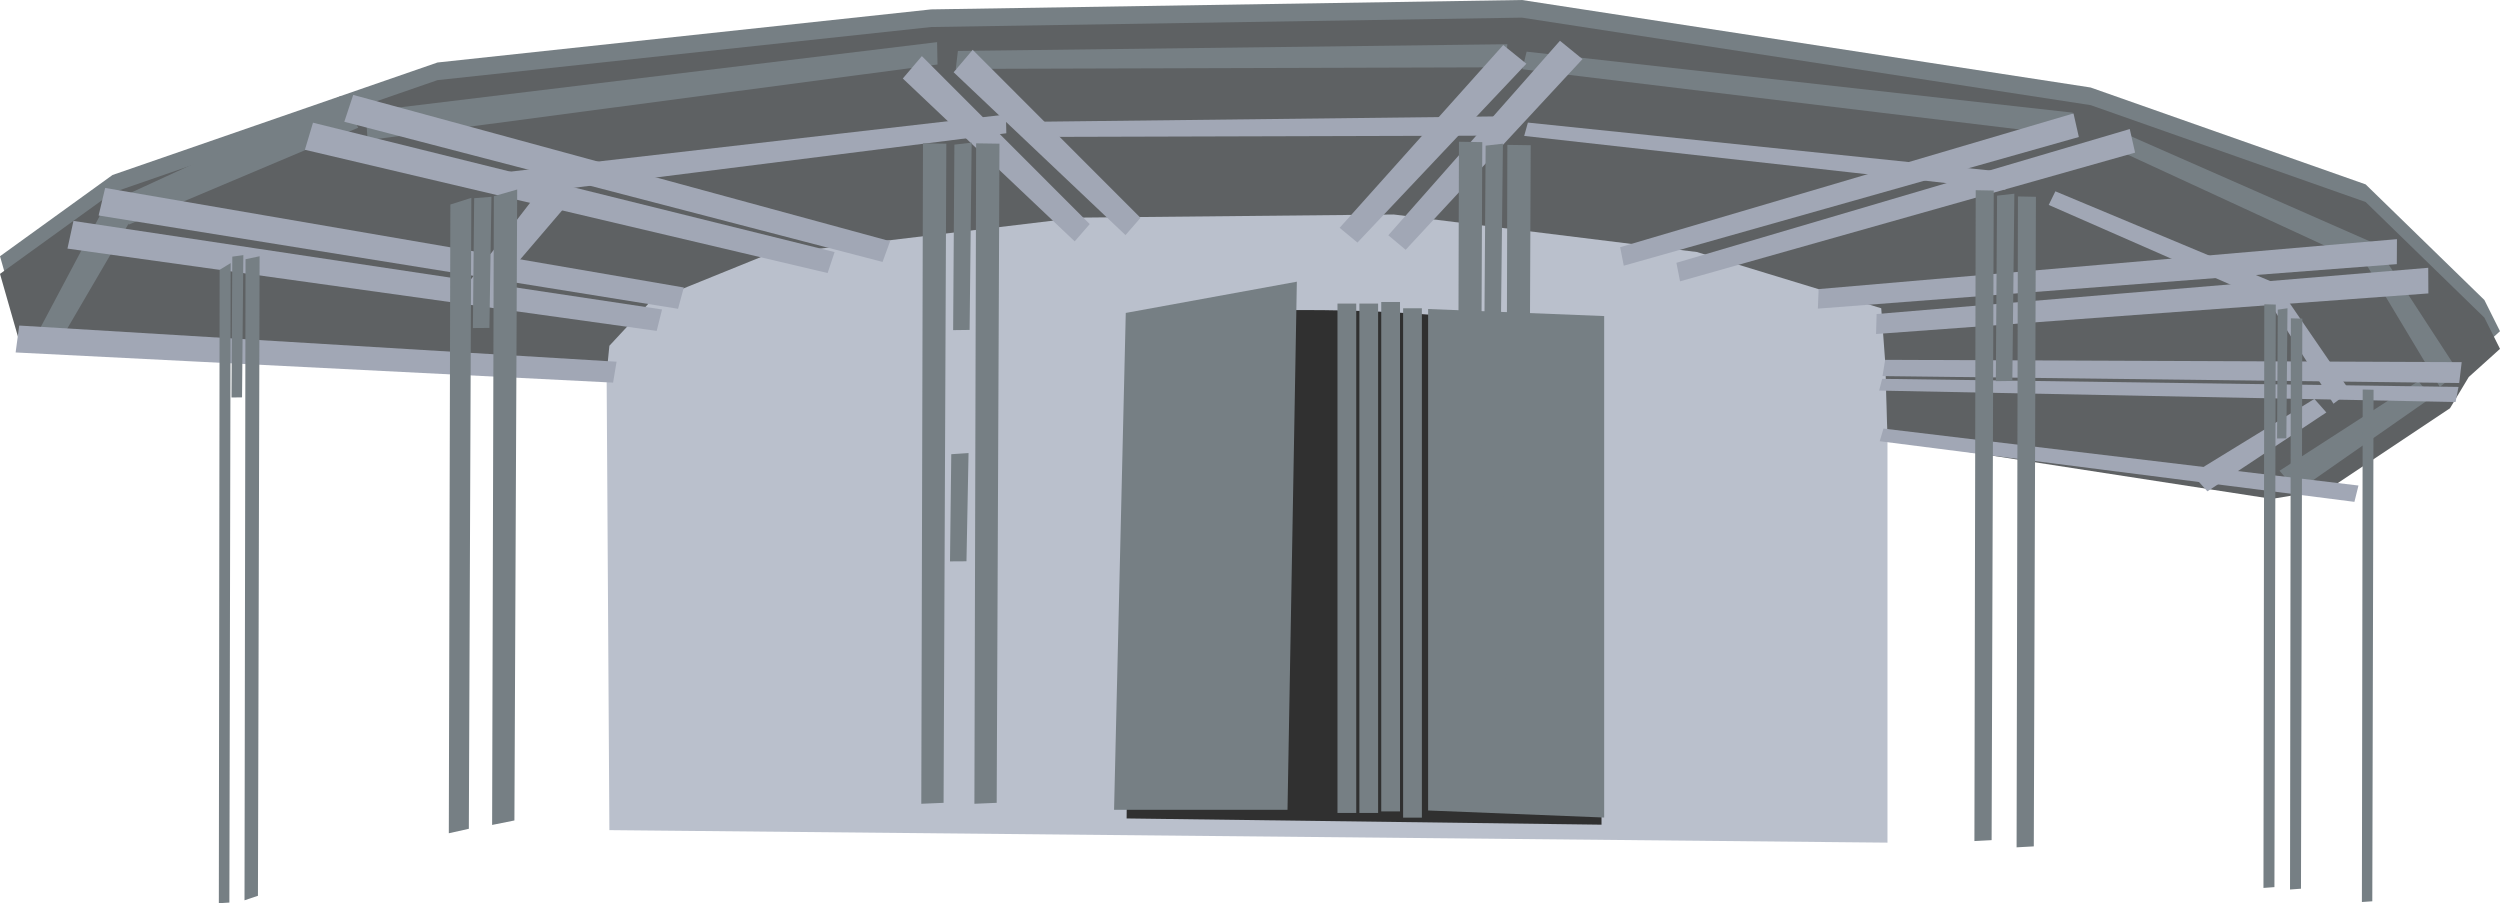 <?xml version="1.0" encoding="UTF-8"?><svg id="Layer_2" xmlns="http://www.w3.org/2000/svg" viewBox="0 0 708.87 256.11"><defs><style>.cls-1{fill:#a1a7b5;}.cls-2{fill:#bac0cc;}.cls-3{fill:#303030;}.cls-4{fill:#767f84;}.cls-5{fill:#5e6163;}</style></defs><g id="top-fragment"><g><path id="building" class="cls-2" d="M535.19,238.93V86.61S365.07,.57,171.9,88.58l.89,146.8"/><path id="inside" class="cls-3" d="M319.45,232.07l1.32-142.66s40.76-2.66,73.54-.89c32.79,1.77,59.37,6.2,59.37,6.2l.43,139.12"/><polyline id="L" class="cls-4" points="315.89 229.62 319.21 88.73 367.72 79.87 365.07 229.62"/><polyline id="mid1" class="cls-4" points="379.24 230.51 379.24 86.08 384.56 86.08 384.56 230.51"/><polyline id="mid2" class="cls-4" points="385.45 230.51 385.45 86.08 390.76 86.08 390.76 230.51"/><polyline id="mid3" class="cls-4" points="391.65 230.07 391.65 85.63 396.97 85.63 396.97 230.07"/><polyline id="mid4" class="cls-4" points="397.85 231.84 397.85 87.41 403.17 87.41 403.17 231.84"/><polyline class="cls-4" points="404.94 229.81 404.94 87.62 454.86 89.62 454.86 231.81"/><polygon id="roof-edge" class="cls-4" points="171.9 101.9 172.79 93.04 184.31 80.63 217.09 67.34 305.7 56.71 395.19 55.82 481.14 66.46 533.42 82.41 534.6 98.36 535.19 119.62 644.18 136.46 660.13 133.8 694.69 110.76 700.01 101.9 708.87 93.92 704.44 85.06 670.77 52.28 592.79 24.81 431.52 0 264.05 2.66 124.05 17.72 31.9 49.62 0 72.66 5.32 91.27 171.9 101.9"/><polygon id="roof" class="cls-5" points="171.9 106.9 172.79 98.04 184.31 85.63 217.09 72.34 305.7 61.71 395.19 60.82 481.14 71.46 533.42 87.41 534.6 103.36 535.19 124.62 644.18 141.46 660.13 138.8 694.69 115.76 700.01 106.9 708.87 98.92 704.44 90.06 670.77 57.28 592.79 29.81 431.52 5 264.05 7.66 124.05 22.72 31.9 54.62 0 77.66 5.32 96.27 171.9 106.9"/><polygon id="_01" class="cls-4" points="15.13 99.91 38 60.78 30.13 57.73 9.03 97.49 15.13 99.91"/><polygon id="_02" class="cls-4" points="36.52 63.68 101.58 36.21 96.59 27.25 32.7 56.67 36.52 63.68"/><polygon id="_03" class="cls-4" points="104.23 39.75 265.83 18.29 265.71 11.95 103.7 31.61 104.23 39.75"/><polygon id="_04" class="cls-4" points="271.01 19.54 426.87 19.08 427.4 12.54 271.61 14.45 271.01 19.54"/><polygon id="_05" class="cls-4" points="431.65 19.63 586.37 38.37 587.71 31.94 432.87 14.65 431.65 19.63"/><polygon id="_06" class="cls-4" points="600.41 42.52 673.02 76.03 675.66 70.06 602.55 37.91 600.41 42.52"/><polygon id="_07" class="cls-4" points="670.6 74.38 691.81 109.71 697.12 105.47 674.76 71.12 670.6 74.38"/><polygon id="_08" class="cls-4" points="685.69 108.08 646.36 133.48 651.34 139.32 689.52 112.66 685.69 108.08"/><polygon id="_02-2" class="cls-1" points="138.41 84.19 164.07 54.18 155.9 50.26 132.07 81.11 138.41 84.19"/><polygon id="_03-2" class="cls-1" points="142.58 55.79 285.34 37.79 285.23 32.47 142.12 48.96 142.58 55.79"/><polygon id="_04-2" class="cls-1" points="289.92 38.84 427.6 38.45 428.07 32.96 290.45 34.56 289.92 38.84"/><polygon id="_05-2" class="cls-1" points="432.18 38.54 568.57 53.78 569.71 48.9 433.23 34.76 432.18 38.54"/><polygon id="_06-2" class="cls-1" points="580.91 58.11 645.05 86.23 647.38 81.22 582.8 54.25 580.91 58.11"/><polygon id="_07-2" class="cls-1" points="642.91 84.84 661.65 114.48 666.34 110.92 646.58 82.1 642.91 84.84"/><polygon id="_08-2" class="cls-1" points="656.24 113.11 621.5 134.42 625.9 139.32 659.63 116.95 656.24 113.11"/><polygon class="cls-1" points="174.83 102.56 5.45 92.31 4.43 99.94 173.84 108.49 174.83 102.56"/><polygon class="cls-1" points="187.72 87.75 20.83 62.65 19.13 70.49 186.2 93.83 187.72 87.75"/><polygon class="cls-1" points="193.89 81.52 29.82 53.29 27.96 61.1 192.26 87.56 193.89 81.52"/><polygon class="cls-1" points="236.65 71.48 88.75 34.79 86.45 42.47 234.67 77.42 236.65 71.48"/><polygon class="cls-1" points="252.39 68.39 100.15 26.91 97.63 34.53 250.25 74.27 252.39 68.39"/><polygon class="cls-1" points="308.99 63.54 261.39 15.91 255.99 22.26 304.73 68.44 308.99 63.54"/><polygon class="cls-1" points="323.39 61.77 275.8 14.13 270.4 20.49 319.13 66.66 323.39 61.77"/><polygon class="cls-1" points="384.9 68.78 432.8 18.07 426.24 12.77 379.85 64.6 384.9 68.78"/><polygon class="cls-1" points="398.57 70.83 448.71 16.76 442.32 11.56 393.65 66.71 398.57 70.83"/><polygon class="cls-1" points="460.42 75.34 589.45 38.85 587.94 32.16 459.39 70.09 460.42 75.34"/><polygon class="cls-1" points="476.37 79.77 605.4 43.28 603.89 36.59 475.34 74.52 476.37 79.77"/><polygon class="cls-1" points="515.45 87.51 679.61 74.9 679.65 67.81 515.67 81.97 515.45 87.51"/><polygon class="cls-1" points="531.95 94.71 688.56 83.2 688.52 75.93 532.11 89.04 531.95 94.71"/><polygon class="cls-1" points="533.78 106.64 697.3 108.61 698.01 102.69 534.53 102.03 533.78 106.64"/><polygon class="cls-1" points="532.83 110.75 696.27 113.99 697.11 109.71 533.68 107.42 532.83 110.75"/><polygon class="cls-1" points="532.99 125.11 667.59 142.3 668.74 137.67 534.05 121.52 532.99 125.11"/><polyline class="cls-4" points="62.05 256.11 62.28 76.51 65.41 74.59 65.04 255.92"/><polygon class="cls-4" points="65.87 72.77 69 72.34 68.63 112.67 65.64 112.71 65.87 72.77"/><polygon class="cls-4" points="134.45 56.2 139.35 55.8 138.77 92.98 134.09 93.02 134.45 56.2"/><polyline class="cls-4" points="269.37 159.18 269.73 128.79 274.63 128.46 274.04 159.15"/><polyline class="cls-4" points="421.19 157.41 421.54 127.01 426.44 126.69 425.86 157.37"/><polygon class="cls-4" points="270.62 41.01 275.51 40.44 274.93 93.55 270.26 93.61 270.62 41.01"/><polygon class="cls-4" points="421.25 41.3 426.15 40.74 425.56 93.85 420.89 93.9 421.25 41.3"/><polygon class="cls-4" points="566.27 55.48 571.17 54.92 570.59 108.02 565.91 108.08 566.27 55.48"/><polygon class="cls-4" points="645.86 87.8 648.61 87.41 648.29 124.29 645.66 124.33 645.86 87.8"/><polyline class="cls-4" points="69.33 255.28 69.62 73.5 73.61 72.66 73.14 254"/><polyline class="cls-4" points="127.26 236.27 127.7 57.99 133.65 56.1 132.94 235"/><polyline class="cls-4" points="139.54 233.91 140.03 55.63 146.65 53.73 145.86 232.64"/><polyline class="cls-4" points="261.23 227.91 261.71 40.64 268.33 40.74 267.55 227.64"/><polyline class="cls-4" points="276.29 227.91 276.78 40.64 283.4 40.74 282.61 227.64"/><polyline class="cls-4" points="413.19 227.47 413.68 40.19 420.3 40.3 419.51 227.2"/><polyline class="cls-4" points="426.93 228.35 427.41 41.08 434.03 41.18 433.25 228.09"/><polyline class="cls-4" points="559.84 238.48 560.21 53.93 565.32 54.03 564.72 238.22"/><polyline class="cls-4" points="571.8 240.26 572.18 55.7 577.28 55.8 576.68 239.99"/><polyline class="cls-4" points="641.8 251.77 642.04 86.27 645.29 86.36 644.91 251.54"/><polyline class="cls-4" points="649.33 252.22 649.57 90.26 652.82 90.35 652.44 251.99"/><polyline class="cls-4" points="669.71 255.76 669.94 110.44 673.02 110.52 672.66 255.56"/></g></g></svg>